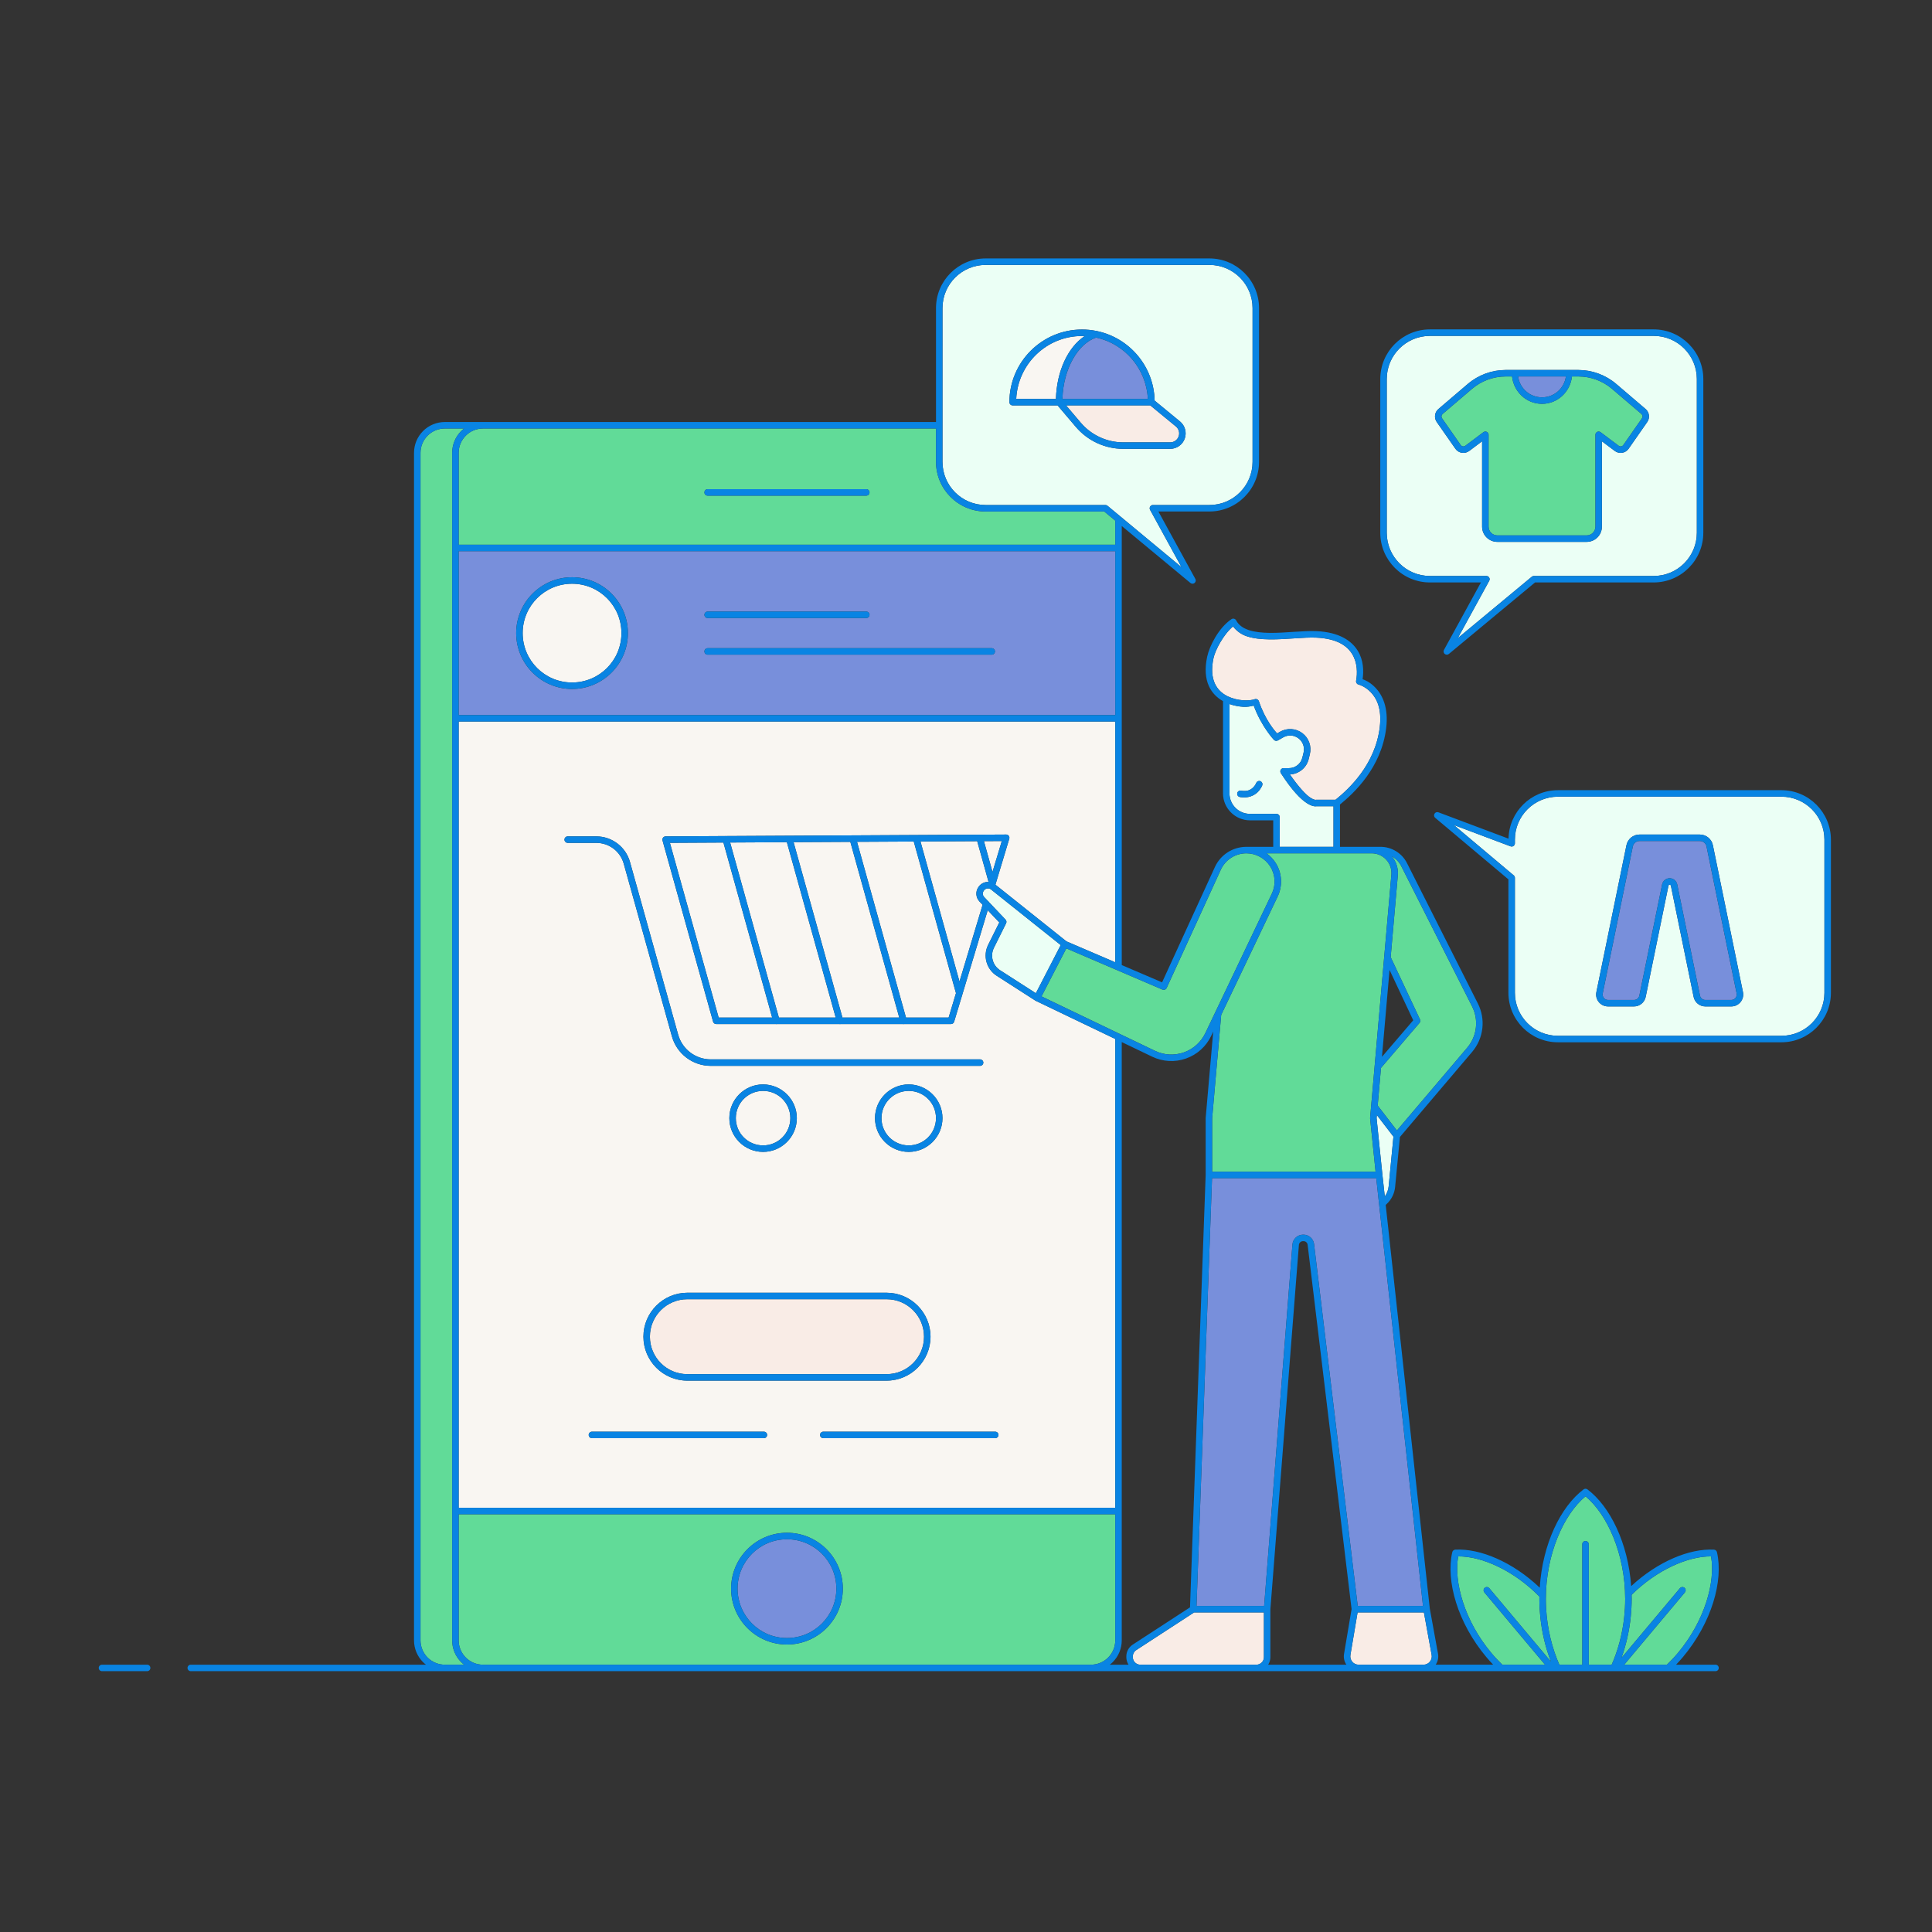 <?xml version="1.0" standalone="no"?>
<svg version="1.1" id="Layer_1_99_" xmlns="http://www.w3.org/2000/svg" xmlns:xlink="http://www.w3.org/1999/xlink" x="0px" y="0px" viewBox="0 0 595.276 595.276" enable-background="new 0 0 595.276 595.276" xml:space="preserve">
<rect x="0" y="0" width="595.276" height="595.276" fill="#333333" stroke="none"/>
<path id="color_x5F_6" fill-rule="evenodd" clip-rule="evenodd" fill="#ebfff5" d="M424.229,343.57l5.109,6.644
	c-0.049,0.505-0.994,10.328-1.473,15.317c-0.109,1.134-0.526,2.208-1.196,3.111l-0.733-6.707c-0.001-0.006-0.002-0.013-0.002-0.019
	l-1.788-17.405c0.001-0.002,0.081-0.924,0.082-0.942H424.229L424.229,343.57z M548.883,319.145h-68.871
	c-7.323,0-13.25-5.927-13.25-13.25v-35.412c0.001-0.295-0.129-0.575-0.355-0.765l-18.451-15.51l17.456,6.556
	c0.112,0.043,0.231,0.064,0.351,0.064c0.548,0,0.999-0.45,0.999-0.999v-0.001v-1.114c0-7.291,5.875-13.197,13.25-13.25h68.871
	c7.323,0,13.25,5.926,13.25,13.25v47.181C562.133,313.218,556.207,319.144,548.883,319.145z M505.152,257.132
	c-1.943,0-3.629,1.378-4.018,3.281c-1.723,8.416-7.347,35.875-9.275,45.287c0,0-0.001,0.001-0.002,0.002
	c-0.219,1.075,0.056,2.195,0.751,3.046c0.695,0.853,1.74,1.348,2.839,1.348h8.025c1.734,0,3.24-1.229,3.588-2.928
	c1.432-6.99,5.958-29.086,7.02-34.274c0.038-0.182,0.181-0.301,0.368-0.301c0.186,0,0.332,0.119,0.369,0.301
	c1.063,5.189,5.587,27.284,7.018,34.274c0.348,1.699,1.856,2.928,3.59,2.928h8.025c1.1,0,2.141-0.495,2.837-1.348
	c0.695-0.851,0.972-1.972,0.751-3.048c-1.928-9.412-7.55-36.87-9.274-45.287v-0.002c-0.391-1.903-2.079-3.279-4.021-3.279H505.152z
	 M304.498,273.731c0.309,0.018,0.607,0.131,0.854,0.328c5.723,4.566,20.576,16.422,21.468,17.133l-7.659,14.832
	c-0.947-0.608-6.435-4.133-10.999-7.063c-2.321-1.491-3.143-4.471-1.915-6.941c1.748-3.514,3.748-7.538,3.748-7.538
	c0.187-0.375,0.119-0.828-0.169-1.132c0,0-2.855-3.013-5.073-5.355c-0.08-0.144-0.196-0.266-0.336-0.355
	c-0.504-0.532-0.772-0.816-1.184-1.25c-0.494-0.522-0.555-1.301-0.15-1.894l0.002-0.002v-0.002c0.03-0.044,0.052-0.075,0.064-0.092
	c0.003-0.005,0.007-0.011,0.01-0.016c0.239-0.348,0.607-0.577,1.024-0.639C304.29,273.729,304.395,273.725,304.498,273.731
	L304.498,273.731L304.498,273.731z M410.868,260.919h-16.574v-9.155c0-0.548-0.451-0.999-0.999-0.999h-8.148
	c-3.508-0.001-6.328-2.824-6.328-6.33v-27.508c1.415,0.499,2.853,0.756,4.153,0.841c1.381,0.089,2.366-0.131,3.318-0.364
	c2.36,6.477,6.23,10.56,6.23,10.56c0.317,0.326,0.817,0.397,1.212,0.171c0,0,0.654-0.375,1.662-0.95
	c1.484-0.846,3.322-0.727,4.684,0.303c1.361,1.03,1.977,2.763,1.568,4.421c-0.131,0.529-0.258,1.042-0.377,1.525h0.002
	c-0.47,1.91-2.172,3.242-4.139,3.242h-1.649c-0.547,0-0.999,0.451-0.999,0.999c0,0.193,0.056,0.381,0.16,0.542
	c3.514,5.431,6.094,7.968,7.922,9.181c0.914,0.606,1.648,0.879,2.204,0.983c0.279,0.052,0.51,0.062,0.692,0.051
	c0.055-0.003,0.063-0.011,0.116-0.02h5.289L410.868,260.919L410.868,260.919z M388.017,240.626c-0.034-0.001-0.067,0-0.1,0.002
	c-0.4,0.026-0.747,0.29-0.88,0.667c0,0-0.264,0.717-0.977,1.387c-0.714,0.67-1.762,1.27-3.672,0.933
	c-0.066-0.014-0.133-0.021-0.2-0.021c-0.548,0-0.999,0.451-0.999,0.999c0,0.492,0.364,0.915,0.849,0.988
	c2.486,0.44,4.32-0.439,5.388-1.443s1.486-2.155,1.486-2.155c0.044-0.115,0.066-0.236,0.066-0.358
	C388.98,241.091,388.551,240.645,388.017,240.626L388.017,240.626z M472.609,177.465c-0.234,0-0.458,0.082-0.638,0.23
	l-22.792,18.909l9.675-17.661c0.081-0.147,0.123-0.312,0.123-0.479c0-0.547-0.45-0.999-0.998-0.999h-17.395
	c-7.355,0-13.307-5.951-13.307-13.306v-47.368c0-7.321,5.899-13.253,13.307-13.306h68.927c7.355,0,13.307,5.952,13.307,13.306
	v47.368c0,7.354-5.952,13.306-13.307,13.306L472.609,177.465L472.609,177.465z M355.23,155.605
	c-0.547,0.001-0.998,0.451-0.998,0.999c0,0.168,0.042,0.333,0.123,0.48l9.675,17.66l-18.668-15.486
	c-0.062-0.068-0.132-0.126-0.209-0.174l-3.915-3.248c-0.18-0.149-0.406-0.231-0.638-0.231h-36.902
	c-7.354,0-13.306-5.952-13.306-13.306V94.931c0-7.355,5.952-13.306,13.306-13.306h68.928c7.353,0,13.306,5.951,13.306,13.306v47.368
	c0,7.354-5.953,13.306-13.306,13.306H355.23L355.23,155.605z M458.031,165.583v0.002c0.88,0.88,2.072,1.373,3.315,1.373h27.533
	c1.243,0,2.437-0.494,3.316-1.374c0.88-0.88,1.373-2.073,1.373-3.317v-26.302c1.129,0.848,2.451,1.841,3.972,2.983
	c0.649,0.487,1.471,0.69,2.274,0.561c0.802-0.129,1.519-0.577,1.985-1.244c1.558-2.233,4.27-6.12,5.75-8.242
	c0.878-1.258,0.653-3-0.514-3.995c-2.025-1.729-5.903-5.041-9.036-7.716c-3.266-2.788-7.421-4.319-11.715-4.319h-19.606h-2.74
	c-4.294,0-8.446,1.531-11.712,4.319c-3.133,2.675-7.011,5.987-9.036,7.716c-1.169,0.995-1.391,2.737-0.513,3.995
	c1.48,2.122,4.191,6.009,5.749,8.242c0.465,0.667,1.182,1.116,1.984,1.244c0.804,0.129,1.625-0.074,2.275-0.561
	c1.521-1.144,2.844-2.137,3.971-2.985v26.304c0,1.242,0.494,2.437,1.373,3.316H458.031z M325.85,124.906l5.615,6.613
	c3.651,4.299,9.009,6.779,14.65,6.779h14.437c2.006,0,3.806-1.264,4.483-3.154c0.677-1.89,0.092-4.008-1.457-5.283
	c-3.906-3.214-7.494-6.164-7.822-6.435c-0.224-10.532-7.739-19.287-17.697-21.406c-0.101-0.039-0.208-0.06-0.316-0.065
	c-1.409-0.279-2.865-0.426-4.355-0.426l0,0c-12.347,0-22.379,10.031-22.379,22.379c0,0.547,0.45,0.999,0.999,0.999L325.85,124.906z"></path>
<path id="color_x5F_5" fill-rule="evenodd" clip-rule="evenodd" fill="#f9ece6" d="M438.592,512.914h-19.985
	c-0.753,0-1.466-0.332-1.953-0.907c-0.487-0.576-0.695-1.333-0.57-2.077l2.21-13.126h20.428c0.167,0.911,1.468,8.058,2.386,13.093
	c0.137,0.746-0.066,1.514-0.552,2.097C440.07,512.578,439.351,512.914,438.592,512.914z M387.115,512.914h-35.768
	c-0.612,0-1.2-0.243-1.633-0.676c-0.431-0.434-0.675-1.02-0.675-1.631v-0.258c0-0.782,0.395-1.508,1.05-1.935
	c4.525-2.944,17.488-11.378,17.845-11.611h21.492v13.803c0,0.612-0.244,1.198-0.677,1.631
	C388.315,512.672,387.727,512.914,387.115,512.914L387.115,512.914z M273.164,423.395h-61.378c-6.385,0-11.542-5.157-11.542-11.543
	v-0.004c0-6.386,5.157-11.541,11.542-11.541h61.378c6.386,0,11.543,5.155,11.543,11.541v0.004
	C284.707,418.238,279.55,423.395,273.164,423.395z M405.552,246.414c-0.071,0-0.143,0.008-0.213,0.024
	c-0.017,0.001-0.079,0.001-0.201-0.022c-0.247-0.046-0.731-0.195-1.467-0.683c-1.285-0.852-3.459-3.113-6.238-7.11
	c2.744-0.136,5.116-2.02,5.779-4.71c0-0.001,0-0.002,0-0.002c0.119-0.483,0.244-0.994,0.375-1.522c0-0.001,0-0.001,0-0.002
	c0.598-2.428-0.31-4.985-2.304-6.492c-1.996-1.507-4.704-1.682-6.877-0.442c-0.557,0.318-0.63,0.359-0.921,0.524
	c-0.681-0.745-3.668-4.121-5.606-9.921c-0.136-0.407-0.518-0.682-0.947-0.682c-0.133,0-0.264,0.026-0.386,0.077
	c-0.469,0.197-1.862,0.428-3.445,0.326c-1.516-0.098-3.248-0.474-4.797-1.229c-0.055-0.031-0.112-0.056-0.172-0.076
	c-0.012-0.006-0.025-0.009-0.037-0.016c-1.599-0.824-2.969-2.051-3.8-3.892c-0.83-1.841-1.135-4.348-0.396-7.799
	c0.532-2.484,3.099-7.334,6.014-9.744l0,0c1.087,1.384,2.495,2.432,4.204,3.008c2.114,0.713,4.543,0.943,7.068,0.972
	c5.048,0.056,10.534-0.707,14.324-0.54c6.411,0.281,9.555,2.493,11.148,5.122c1.594,2.63,1.616,5.869,1.181,8.178
	c-0.097,0.518,0.233,1.03,0.745,1.155c0,0,1.911,0.464,3.726,2.321c1.815,1.858,3.525,5.053,2.807,10.884
	c-1.419,11.535-9.547,19.01-13.625,22.295L405.552,246.414L405.552,246.414z M360.552,136.3h-14.437
	c-5.057,0-9.855-2.219-13.127-6.073c-2.228-2.625-3.568-4.203-4.518-5.322l0,0h25.938c0.262,0.215,3.955,3.251,7.898,6.496
	c0.904,0.743,1.242,1.966,0.847,3.066c0,0.001,0,0.001,0,0.002C362.76,135.571,361.722,136.3,360.552,136.3L360.552,136.3z"></path>
<path id="color_x5F_4" fill-rule="evenodd" clip-rule="evenodd" fill="#61db98" d="M513.606,512.915h-13.162l18.69-22.274
	c0.156-0.182,0.242-0.412,0.242-0.652c0-0.547-0.45-0.999-0.999-0.999c-0.006,0-0.012,0-0.017,0
	c-0.295,0.005-0.571,0.14-0.757,0.368l-18.023,21.478c1.405-3.861,2.413-8.131,2.872-12.659c0.02-0.198,0.03-0.401,0.049-0.599
	c0.062-0.693,0.125-1.386,0.162-2.089c0.05-0.939,0.078-1.886,0.078-2.842c0-0.424-0.012-0.845-0.022-1.264
	c7.867-7.769,17.44-11.898,24.474-11.84l0,0c1.414,7.867-1.94,19.902-10.228,29.779
	C515.894,510.598,514.763,511.787,513.606,512.915z M336.134,512.915H148.815c-1.988,0-3.891-0.789-5.298-2.195
	c-1.406-1.405-2.196-3.312-2.196-5.3v-38.846h202.308v38.846c0,1.988-0.788,3.894-2.194,5.3
	C340.029,512.126,338.123,512.914,336.134,512.915z M487.521,512.915h-7.062c-2.218-5.028-3.736-11.019-4.085-17.454
	c-0.049-0.93-0.076-1.869-0.076-2.815c0-13.887,5.582-26.14,12.222-31.605l0,0c6.639,5.465,12.223,17.717,12.223,31.605
	c0,0.946-0.027,1.885-0.076,2.815c-0.05,0.912-0.122,1.816-0.217,2.708c-0.001,0.006-0.001,0.013-0.002,0.019
	c-0.577,5.399-1.966,10.417-3.868,14.727h-7.061v-37.088c0-0.005,0-0.009,0-0.014c0-0.548-0.451-0.999-0.999-0.999
	c-0.005,0-0.01,0-0.014,0c-0.548,0.008-0.993,0.464-0.985,1.013V512.915z M476.044,512.914h-13.161
	c-1.157-1.128-2.288-2.314-3.36-3.591v-0.002c-8.285-9.876-11.64-21.909-10.228-29.777l0,0c7.196-0.059,17.049,4.265,25.013,12.376
	c-0.003,0.242-0.008,0.483-0.008,0.726c0,0.957,0.028,1.905,0.078,2.844c0.031,0.584,0.085,1.16,0.133,1.737
	c0.028,0.329,0.048,0.662,0.082,0.989c0.505,4.965,1.659,9.634,3.287,13.776l-18.994-22.635c-0.193-0.235-0.482-0.371-0.786-0.367
	c-0.543,0.008-0.986,0.456-0.986,0.999c0,0.24,0.086,0.47,0.242,0.652L476.044,512.914z M143.006,512.914h-5.948
	c-1.988,0-3.894-0.788-5.301-2.194c-1.405-1.406-2.194-3.312-2.194-5.3V139.521c0-1.988,0.789-3.892,2.194-5.299
	c1.406-1.406,3.313-2.196,5.301-2.196l0,0h5.95c-0.314,0.244-0.619,0.5-0.903,0.784c-1.781,1.78-2.782,4.194-2.782,6.711v29.142
	c-0.018,0.108-0.018,0.219,0,0.327v52.157c-0.018,0.108-0.018,0.217,0,0.325v243.937c-0.018,0.108-0.018,0.218,0,0.326v39.687
	c0,2.516,1.001,4.932,2.782,6.712C142.388,512.416,142.692,512.671,143.006,512.914L143.006,512.914z M242.475,472.269
	c-9.495,0-17.215,7.72-17.215,17.216c0,9.495,7.72,17.213,17.215,17.213c9.495,0,17.215-7.718,17.215-17.213
	C259.69,479.988,251.971,472.269,242.475,472.269z M423.833,361.02h-50.351v-16.461c0.004-0.041,1.297-14.841,2.786-31.852
	c5.486-11.505,12.278-25.747,17.405-36.499c1.578-3.31,1.348-7.202-0.609-10.303c-0.75-1.189-1.718-2.195-2.829-2.988l0,0h32.413
	c1.705,0,3.33,0.714,4.483,1.972c1.152,1.257,1.721,2.939,1.572,4.637c-0.606,6.933-1.23,14.057-2.216,25.326
	c0,0.001,0,0.002,0,0.002c-0.017,0.083-0.025,0.167-0.021,0.25c-1.772,20.251-3.693,42.221-3.978,45.477
	c-0.049,0.149-0.063,0.307-0.041,0.462c-0.018,0.214-0.296,3.388-0.296,3.388c-0.006,0.063-0.006,0.127,0,0.19L423.833,361.02
	L423.833,361.02z M428.865,263.86c1.214,0.687,2.23,1.712,2.883,3.006c4.787,9.482,15.957,31.611,21.826,43.24
	c2.097,4.156,1.503,9.156-1.509,12.706c-7.811,9.202-20.698,24.386-21.658,25.517l-5.923-7.7c0.075-0.852,0.761-8.682,1.015-11.583
	l11.873-13.876c0.255-0.298,0.312-0.72,0.144-1.075l-9.03-19.196c0.98-11.195,1.601-18.301,2.204-25.199
	C430.875,267.614,430.23,265.549,428.865,263.86L428.865,263.86z M384.094,262.916c2.957,0.024,5.699,1.548,7.28,4.053
	c1.592,2.524,1.78,5.687,0.495,8.381c-5.132,10.762-11.934,25.022-17.422,36.532c-0.043,0.068-0.077,0.14-0.102,0.215
	c-0.929,1.949-2.144,4.498-2.959,6.205c-1.327,2.786-3.708,4.928-6.619,5.956c-2.911,1.028-6.111,0.855-8.893-0.48
	c-4.164-1.997-6.015-2.885-10.678-5.123c-0.089-0.061-0.186-0.108-0.289-0.138c-10.466-5.021-23.259-11.158-24.003-11.515
	l7.64-14.795l15.547,6.664c0.092,0.058,0.193,0.101,0.299,0.127l13.772,5.903c0.494,0.212,1.077-0.012,1.301-0.501
	c0,0,11.429-24.96,16.681-36.427c1.412-3.082,4.486-5.056,7.877-5.056L384.094,262.916L384.094,262.916z M343.629,167.832H141.321
	v-28.311c0-1.988,0.79-3.892,2.196-5.299c1.386-1.386,3.257-2.174,5.298-2.196h139.579v10.273c0,8.435,6.868,15.303,15.303,15.303
	h36.542l3.39,2.814V167.832L343.629,167.832z M465.881,115.991c0.523,4.706,4.389,8.433,9.231,8.433
	c4.841,0,8.706-3.726,9.231-8.433h1.941c3.819,0,7.513,1.361,10.417,3.841c3.133,2.675,7.011,5.987,9.036,7.715
	c0.001,0,0.001,0,0.002,0c0.398,0.34,0.471,0.903,0.172,1.332c-1.48,2.122-4.193,6.009-5.751,8.242c0,0.001,0,0.002,0,0.002
	c-0.154,0.222-0.395,0.371-0.663,0.413c-0.268,0.043-0.539-0.024-0.757-0.187c-2.133-1.602-5.571-4.185-5.571-4.185
	c-0.173-0.129-0.383-0.199-0.599-0.199c-0.547,0-0.999,0.45-0.999,0.999v28.302c0,0.716-0.282,1.399-0.788,1.904
	c0,0.001-0.001,0.002-0.002,0.002c-0.504,0.506-1.188,0.788-1.902,0.789h-27.533c-0.715,0-1.397-0.283-1.903-0.789
	c0,0-0.001-0.001-0.002-0.002c-0.505-0.504-0.788-1.188-0.788-1.904v-28.302v-0.001c0-0.548-0.45-1-0.999-1
	c-0.217,0-0.427,0.071-0.6,0.201c0,0-3.437,2.583-5.569,4.185c-0.218,0.163-0.491,0.23-0.759,0.187
	c-0.269-0.043-0.507-0.192-0.661-0.413c0,0,0-0.001,0-0.002c-1.558-2.232-4.269-6.12-5.749-8.242
	c-0.301-0.429-0.229-0.993,0.17-1.332c2.024-1.728,5.904-5.04,9.038-7.715c2.904-2.48,6.596-3.841,10.414-3.841L465.881,115.991
	L465.881,115.991z M266.896,150.721h-48.843c-0.005,0-0.01,0-0.014,0c-0.548,0-0.999,0.45-0.999,0.999
	c0,0.547,0.45,0.999,0.999,0.999c0.004,0,0.009,0,0.014,0h48.843c0.005,0,0.01,0,0.014,0c0.548,0,0.999-0.451,0.999-0.999
	c0-0.548-0.45-0.999-0.999-0.999H266.896z"></path>
<path id="color_x5F_3" fill-rule="evenodd" clip-rule="evenodd" fill="#788fdb" d="M242.475,474.266
	c8.416,0,15.217,6.802,15.217,15.218c0,8.416-6.802,15.216-15.217,15.216c-8.417,0-15.217-6.8-15.217-15.216
	C227.258,481.068,234.058,474.266,242.475,474.266L242.475,474.266z M438.442,494.806h-20.105
	c-0.181-1.498-11.629-96.38-13.455-111.505c-0.197-1.636-1.601-2.882-3.25-2.882h-0.148c-1.7,0-3.132,1.324-3.265,3.018
	c-1.208,15.419-8.598,109.801-8.72,111.369h-20.83l4.775-131.79h50.598L438.442,494.806L438.442,494.806z M505.152,259.13h18.59
	c1.006,0,1.861,0.698,2.062,1.683c1.724,8.416,7.348,35.877,9.276,45.289c0.101,0.49-0.025,0.998-0.342,1.385
	c-0.001,0-0.001,0.001-0.002,0.002c-0.316,0.388-0.787,0.61-1.287,0.61h-8.025c-0.797,0-1.473-0.55-1.633-1.33
	c-1.431-6.99-5.956-29.086-7.018-34.274c-0.225-1.099-1.206-1.899-2.325-1.899c-1.121,0-2.101,0.8-2.326,1.899h0.002
	c-1.063,5.189-5.588,27.284-7.02,34.274c-0.16,0.78-0.833,1.33-1.631,1.33h-8.025c-0.5,0-0.974-0.223-1.289-0.61
	c0-0.001,0-0.002,0-0.002c-0.316-0.387-0.44-0.894-0.342-1.385V306.1c1.929-9.413,7.552-36.871,9.275-45.287
	C503.292,259.827,504.146,259.13,505.152,259.13L505.152,259.13L505.152,259.13z M343.629,220.313H141.321v-50.484h202.308V220.313z
	 M176.257,177.856c-9.495,0-17.215,7.72-17.215,17.215c0,9.495,7.72,17.215,17.215,17.215c9.495,0,17.213-7.72,17.213-17.215
	C193.47,185.575,185.752,177.856,176.257,177.856L176.257,177.856z M305.554,199.717h-87.501c-0.005,0-0.01,0-0.014,0
	c-0.548,0-0.999,0.451-0.999,0.999c0,0.548,0.45,0.999,0.999,0.999c0.004,0,0.009,0,0.014,0h87.501c0.005,0,0.01,0,0.014,0
	c0.548,0,0.999-0.45,0.999-0.999c0-0.547-0.45-0.999-0.999-0.999H305.554z M266.896,188.429h-48.843
	c-0.005-0.001-0.01-0.001-0.014-0.001c-0.548,0-0.999,0.451-0.999,1c0,0.547,0.45,0.999,0.999,0.999c0.004,0,0.009,0,0.014,0h48.843
	c0.005,0,0.01,0,0.014,0c0.548,0,0.999-0.451,0.999-0.999c0-0.548-0.45-1-0.999-1L266.896,188.429z M353.668,122.909h-26.327
	c0.304-9.425,4.85-17.027,10.393-18.903C346.569,105.931,353.209,113.592,353.668,122.909z M467.75,115.991h14.724
	c-0.487,3.639-3.589,6.435-7.362,6.435C471.337,122.426,468.238,119.63,467.75,115.991z"></path>
<path id="color_x5F_2" fill-rule="evenodd" clip-rule="evenodd" fill="#f9f6f2" d="M343.629,464.577H141.321V222.311h202.308
	v74.188l-15.025-6.44c-0.149-0.119-15.943-12.722-21.887-17.465c0.024-0.068,0.04-0.139,0.049-0.211l4.206-13.963
	c0.028-0.094,0.043-0.191,0.043-0.289c0-0.548-0.451-0.999-0.999-0.999c-0.002,0-0.004,0-0.006,0l-86.213,0.465
	c-0.045-0.006-0.09-0.01-0.135-0.011c-0.057-0.001-0.114,0.004-0.17,0.013l-18.404,0.1c-0.545,0.003-0.993,0.453-0.993,0.999
	c0,0.091,0.013,0.182,0.037,0.27l15.575,55.822c0.12,0.43,0.515,0.73,0.962,0.73h18.324c0.157,0.039,0.322,0.039,0.479,0h19.1
	c0.158,0.039,0.323,0.039,0.48,0h19.098c0.157,0.039,0.322,0.039,0.479,0h14.396c0.439,0,0.829-0.29,0.956-0.71l2.571-8.533
	c0-0.002,0-0.003,0-0.004l7.78-25.821c1.452,1.533,3.244,3.425,3.565,3.763c-0.29,0.582-1.836,3.692-3.44,6.914
	c-1.674,3.368-0.541,7.477,2.624,9.509c4.947,3.177,11.923,7.659,11.923,7.659c0.004,0.003,0.008,0.005,0.012,0.008
	c0.018,0.011,0.037,0.022,0.056,0.031l0.018,0.01h0.002l0.019,0.012c0,0,13.581,6.515,24.517,11.761L343.629,464.577
	L343.629,464.577z M306.631,441.121H253.68c-0.005,0-0.01,0-0.014,0c-0.548,0-1,0.45-1,0.999c0,0.547,0.451,0.999,1,0.999
	c0.004,0,0.009,0,0.014,0h52.951c0.005,0,0.01,0,0.014,0c0.548,0,1-0.451,1-0.999c0-0.548-0.451-0.999-1-0.999H306.631z
	 M235.351,441.121h-52.952c-0.004,0-0.009,0-0.014,0c-0.547,0-0.999,0.45-0.999,0.999c0,0.547,0.451,0.999,0.999,0.999
	c0.005,0,0.01,0,0.014,0h52.952c0.005,0,0.01,0,0.014,0c0.548,0,0.999-0.451,0.999-0.999c0-0.548-0.45-0.999-0.999-0.999H235.351z
	 M273.164,398.31h-61.378c-7.465,0.001-13.54,6.073-13.54,13.539v0.004c0,7.466,6.075,13.541,13.54,13.541h61.378
	c7.466,0,13.541-6.075,13.541-13.541v-0.004C286.704,404.382,280.63,398.311,273.164,398.31z M279.993,334.119
	c-5.73,0-10.395,4.667-10.395,10.397c0,5.731,4.665,10.397,10.395,10.397c5.731,0,10.398-4.666,10.398-10.397
	C290.392,338.811,285.765,334.161,279.993,334.119z M235.117,334.119c-5.731,0-10.397,4.667-10.397,10.397
	c0,5.731,4.666,10.397,10.397,10.397c5.73,0,10.397-4.666,10.397-10.397C245.514,338.811,240.889,334.161,235.117,334.119z
	 M279.993,336.116c4.651,0,8.401,3.749,8.401,8.4c0,4.651-3.749,8.4-8.401,8.4c-4.65,0-8.398-3.748-8.398-8.4
	C271.596,339.866,275.343,336.116,279.993,336.116z M235.117,336.116c4.65,0,8.4,3.749,8.4,8.4c0,4.651-3.749,8.4-8.4,8.4
	c-4.651,0-8.4-3.748-8.4-8.4C226.717,339.866,230.466,336.116,235.117,336.116z M301.965,326.407h-82.969
	c-4.686,0-8.789-3.114-10.048-7.628c-3.801-13.626-11.268-40.391-14.84-53.194c-1.298-4.656-5.55-7.885-10.383-7.885h-8.79
	c-0.005,0-0.01,0-0.014,0c-0.548,0-0.999,0.45-0.999,0.999s0.45,0.999,0.999,0.999c0.004,0,0.009,0,0.014,0h8.79
	c3.946,0,7.4,2.622,8.46,6.424c3.572,12.803,11.039,39.568,14.84,53.194c1.497,5.368,6.397,9.089,11.971,9.089h82.969h0.015
	c0.547,0,0.999-0.45,0.999-0.999s-0.451-0.999-0.999-0.999L301.965,326.407L301.965,326.407z M292.286,313.523h-13.144
	l-15.08-54.145l17.481-0.094l13.008,46.719L292.286,313.523z M237.911,313.523h-16.484l-15.019-53.833l16.487-0.089L237.911,313.523
	L237.911,313.523z M257.49,313.523h-17.506l-15.019-53.932l17.481-0.096L257.49,313.523L257.49,313.523z M277.068,313.523h-17.505
	l-15.05-54.038l17.481-0.095L277.068,313.523L277.068,313.523z M301.091,259.179l3.498,12.561c-0.232-0.012-0.464-0.005-0.698,0.029
	c-0.964,0.144-1.824,0.682-2.376,1.484c-0.031,0.044-0.056,0.081-0.072,0.104c-0.001,0.001-0.001,0.003-0.002,0.004
	c-0.935,1.36-0.789,3.204,0.346,4.403c0.336,0.355,0.58,0.614,0.965,1.021l-7.121,23.641l-12.019-43.154L301.091,259.179
	L301.091,259.179z M308.67,259.138l-2.868,9.517l-2.641-9.488L308.67,259.138z M176.257,179.853c8.417,0,15.215,6.801,15.215,15.217
	c0,8.416-6.799,15.217-15.215,15.217c-8.416,0-15.217-6.802-15.217-15.217C161.039,186.654,167.841,179.853,176.257,179.853
	L176.257,179.853z M325.343,122.909h-12.235c0.53-10.794,9.355-19.382,20.279-19.382l0,0c0.274,0,0.545,0.009,0.816,0.019
	C329.035,106.968,325.594,114.355,325.343,122.909z"></path>
<path id="color_x5F_1" fill="#0984E3" d="M303.698,79.627c-8.435,0-15.303,6.868-15.303,15.303v35.098H137.058
	c-2.517,0-4.932,1.002-6.713,2.782c-1.78,1.78-2.78,4.194-2.78,6.711V505.42c0,2.516,1,4.932,2.78,6.712
	c0.284,0.284,0.588,0.539,0.902,0.782H58.792c-0.005,0-0.01,0-0.014,0c-0.548,0-1,0.451-1,0.999c0,0.548,0.451,1,1,1
	c0.004,0,0.009-0.001,0.014-0.001h429.562c0.107,0.018,0.217,0.018,0.324,0h39.883c0.004,0,0.009,0.001,0.014,0.001
	c0.547,0,0.999-0.451,0.999-1c0-0.547-0.451-0.999-0.999-0.999c-0.005,0-0.01,0-0.014,0h-12.136c0.705-0.743,1.398-1.508,2.07-2.307
	c8.926-10.638,12.559-23.582,10.524-32.367c-0.099-0.432-0.475-0.749-0.918-0.773c-7.556-0.402-17.294,3.65-25.516,11.238
	c-0.938-13.195-6.466-24.535-13.465-29.802c-0.188-0.142-0.419-0.213-0.655-0.201c-0.198,0.011-0.389,0.081-0.546,0.201
	c-7.084,5.331-12.665,16.881-13.5,30.282c-8.326-7.9-18.316-12.128-26.03-11.719c-0.443,0.024-0.821,0.34-0.921,0.773
	c-2.035,8.784,1.599,21.729,10.524,32.367c0.001,0,0.002,0,0.002,0c0.671,0.799,1.363,1.564,2.068,2.307h-17.705
	c0.669-0.983,0.934-2.195,0.718-3.376c-0.973-5.339-2.524-13.846-2.53-13.882l-13.591-124.402c0.003-0.003,0.007-0.006,0.01-0.01
	c0,0,0.138-0.129,0.344-0.324c1.45-1.366,2.356-3.214,2.548-5.199c0.481-5.016,1.441-14.996,1.48-15.399
	c0.257-0.303,14.23-16.764,22.254-26.218c3.53-4.157,4.227-10.031,1.77-14.898c-5.87-11.63-17.04-33.76-21.827-43.242
	c-1.561-3.093-4.735-5.047-8.199-5.047h-2.686h-9.781v-13.036c4.266-3.456,12.729-11.294,14.233-23.518
	c0.777-6.315-1.158-10.271-3.359-12.524c-1.635-1.673-3.087-2.276-3.9-2.562c0.36-2.565,0.302-5.804-1.472-8.731
	c-1.957-3.228-5.915-5.782-12.771-6.083c-4.127-0.181-9.562,0.592-14.388,0.538c-2.412-0.027-4.66-0.263-6.453-0.868
	c-1.792-0.604-3.101-1.529-3.893-3.002c-0.178-0.33-0.528-0.533-0.903-0.524c-0.192,0.005-0.379,0.064-0.537,0.172
	c-3.937,2.673-6.758,8.207-7.477,11.566c-0.805,3.757-0.507,6.742,0.528,9.04c0.971,2.151,2.578,3.653,4.349,4.644v28.405
	c0,4.586,3.739,8.326,8.326,8.327h7.149v8.156h-8.343c-0.04,0-0.08,0.002-0.12,0.006c-4.093,0.073-7.797,2.486-9.505,6.217
	c-5.124,11.187-15.742,34.375-16.275,35.539l-12.426-5.326v-75.877c0.017-0.107,0.017-0.217,0-0.324v-52.156
	c0.017-0.108,0.017-0.218,0-0.326v-6.601l21.157,17.551c0.179,0.149,0.405,0.23,0.637,0.23c0.548,0,0.999-0.45,0.999-0.999
	c0-0.168-0.042-0.333-0.122-0.479l-11.383-20.772h15.71c8.435,0,15.303-6.869,15.303-15.303V94.931
	c0-8.436-6.869-15.303-15.303-15.303L303.698,79.627L303.698,79.627z M303.698,81.625h68.928c7.353,0,13.306,5.951,13.306,13.306
	v47.368c0,7.354-5.953,13.306-13.306,13.306H355.23c-0.547,0-0.998,0.451-0.998,0.999c0,0.168,0.042,0.333,0.123,0.48l9.675,17.66
	l-18.668-15.486c-0.062-0.068-0.132-0.126-0.209-0.174l-3.915-3.248c-0.18-0.149-0.406-0.231-0.638-0.231h-36.902
	c-7.354,0-13.306-5.952-13.306-13.306V94.931C290.392,87.575,296.344,81.625,303.698,81.625L303.698,81.625z M440.584,101.488
	c-8.437,0-15.304,6.869-15.304,15.303v47.368c0,8.436,6.868,15.303,15.304,15.303h15.709l-11.382,20.774
	c-0.081,0.147-0.123,0.312-0.123,0.479c0,0.548,0.45,0.999,0.999,0.999c0.233,0,0.458-0.081,0.637-0.23l26.546-22.022h36.542
	c8.436,0,15.304-6.868,15.304-15.303v-47.368c0-8.435-6.868-15.303-15.304-15.303H440.584L440.584,101.488z M333.388,101.529
	c-12.347,0-22.379,10.031-22.379,22.379c0,0.547,0.451,0.999,0.999,0.999h13.842c0.28,0.33,2.846,3.351,5.615,6.613
	c3.651,4.299,9.009,6.779,14.65,6.779h14.437c2.006,0,3.806-1.264,4.483-3.154c0.677-1.89,0.092-4.008-1.457-5.283
	c-3.906-3.214-7.494-6.164-7.822-6.435c-0.224-10.532-7.739-19.287-17.697-21.406c-0.101-0.039-0.208-0.06-0.316-0.065
	C336.333,101.676,334.878,101.529,333.388,101.529L333.388,101.529z M440.584,103.485h68.927c7.355,0,13.307,5.952,13.307,13.306
	v47.368c0,7.355-5.952,13.306-13.307,13.306h-36.902c-0.233,0-0.458,0.082-0.638,0.23l-22.792,18.909l9.675-17.661
	c0.081-0.147,0.123-0.312,0.123-0.479c0-0.547-0.45-0.999-0.998-0.999h-17.395c-7.355,0-13.307-5.951-13.307-13.306v-47.368
	C427.277,109.437,433.229,103.485,440.584,103.485L440.584,103.485z M333.388,103.526c0.274,0,0.545,0.009,0.816,0.019
	c-5.169,3.423-8.61,10.81-8.86,19.363h-12.235C313.639,112.115,322.463,103.526,333.388,103.526L333.388,103.526L333.388,103.526z
	 M337.734,104.006c8.834,1.926,15.475,9.586,15.934,18.903h-26.327C327.644,113.484,332.191,105.881,337.734,104.006z
	 M463.938,113.993c-4.294,0-8.446,1.531-11.712,4.319c-3.133,2.675-7.011,5.987-9.036,7.716c-1.169,0.995-1.391,2.737-0.513,3.995
	c1.48,2.122,4.191,6.009,5.749,8.242c0.465,0.667,1.182,1.116,1.984,1.244c0.804,0.129,1.625-0.074,2.275-0.561
	c1.521-1.144,2.844-2.137,3.971-2.985v26.304c0,1.243,0.494,2.437,1.373,3.316h0.002v0.002c0.88,0.88,2.072,1.373,3.315,1.373
	h27.533c1.243,0,2.437-0.494,3.316-1.374c0.88-0.88,1.373-2.073,1.373-3.317v-26.302c1.129,0.848,2.451,1.841,3.972,2.983
	c0.649,0.487,1.471,0.69,2.274,0.561c0.802-0.129,1.519-0.577,1.985-1.244c1.558-2.233,4.27-6.12,5.75-8.242
	c0.878-1.258,0.653-3-0.514-3.995c-2.025-1.729-5.903-5.041-9.036-7.716c-3.266-2.788-7.421-4.319-11.715-4.319h-2.598h-17.008
	H463.938z M463.938,115.991h1.944c0.523,4.706,4.389,8.433,9.231,8.433c4.841,0,8.706-3.726,9.231-8.433h1.941
	c3.819,0,7.513,1.361,10.417,3.841c3.133,2.675,7.011,5.987,9.036,7.715c0.001,0,0.001,0,0.002,0
	c0.398,0.34,0.471,0.903,0.172,1.332c-1.48,2.122-4.193,6.009-5.751,8.242c0,0.001,0,0.002,0,0.002
	c-0.154,0.222-0.395,0.371-0.663,0.413c-0.268,0.043-0.539-0.024-0.757-0.187c-2.133-1.602-5.571-4.185-5.571-4.185
	c-0.173-0.129-0.383-0.199-0.599-0.199c-0.547,0-0.999,0.45-0.999,0.999v28.302c0,0.716-0.282,1.399-0.788,1.904
	c0,0.001-0.001,0.002-0.002,0.002c-0.504,0.506-1.188,0.789-1.902,0.789h-27.533c-0.715,0-1.397-0.283-1.903-0.789
	c0,0-0.001-0.001-0.002-0.002c-0.505-0.504-0.788-1.188-0.788-1.904v-28.302v-0.001c0-0.548-0.45-1-0.999-1
	c-0.217,0-0.427,0.071-0.6,0.201c0,0-3.437,2.583-5.569,4.185c-0.218,0.163-0.491,0.23-0.759,0.187
	c-0.269-0.043-0.507-0.192-0.661-0.413c0,0,0-0.001,0-0.002c-1.558-2.232-4.269-6.12-5.749-8.242
	c-0.301-0.429-0.229-0.993,0.17-1.332c2.024-1.728,5.904-5.04,9.038-7.715C456.428,117.352,460.119,115.991,463.938,115.991
	L463.938,115.991z M467.75,115.991h14.724c-0.487,3.639-3.589,6.435-7.362,6.435C471.337,122.426,468.237,119.63,467.75,115.991z
	 M328.47,124.906h25.938c0.262,0.215,3.955,3.251,7.898,6.496c0.904,0.743,1.242,1.966,0.847,3.066c0,0.001,0,0.001,0,0.002
	c-0.395,1.101-1.432,1.83-2.602,1.83h-14.437c-5.057,0-9.855-2.219-13.127-6.073C330.76,127.603,329.42,126.025,328.47,124.906
	L328.47,124.906L328.47,124.906z M137.058,132.026h5.95c-0.314,0.244-0.619,0.5-0.903,0.784c-1.781,1.78-2.782,4.194-2.782,6.711
	v29.142c-0.018,0.108-0.018,0.219,0,0.327v52.157c-0.018,0.108-0.018,0.217,0,0.325v243.937c-0.018,0.108-0.018,0.218,0,0.326
	v39.687c0,2.516,1.001,4.932,2.782,6.712c0.283,0.284,0.587,0.539,0.901,0.782h-5.948c-1.988,0-3.894-0.788-5.301-2.194
	c-1.405-1.406-2.194-3.312-2.194-5.3V139.521c0-1.988,0.789-3.892,2.194-5.299C133.164,132.816,135.071,132.026,137.058,132.026
	L137.058,132.026L137.058,132.026z M148.815,132.026h139.579v10.273c0,8.435,6.868,15.303,15.303,15.303h36.542l3.39,2.814v7.416
	H141.321v-28.311c0-1.988,0.79-3.892,2.196-5.299C144.924,132.816,146.827,132.026,148.815,132.026L148.815,132.026z
	 M218.054,150.721c-0.005,0-0.01,0-0.014,0c-0.548,0-0.999,0.45-0.999,0.999c0,0.547,0.45,0.999,0.999,0.999
	c0.004,0,0.009,0,0.014,0h48.843c0.005,0,0.01,0,0.014,0c0.548,0,0.999-0.451,0.999-0.999c0-0.548-0.45-0.999-0.999-0.999
	c-0.004,0-0.009,0-0.014,0H218.054L218.054,150.721z M141.321,169.829h202.308v50.484H141.321L141.321,169.829L141.321,169.829z
	 M176.257,177.856c-9.495,0-17.215,7.72-17.215,17.215c0,9.495,7.72,17.215,17.215,17.215c9.495,0,17.213-7.72,17.213-17.215
	C193.47,185.575,185.752,177.856,176.257,177.856L176.257,177.856z M176.257,179.853c8.417,0,15.215,6.801,15.215,15.217
	c0,8.416-6.799,15.217-15.215,15.217c-8.416,0-15.217-6.802-15.217-15.217C161.039,186.654,167.841,179.853,176.257,179.853
	L176.257,179.853z M218.054,188.429c-0.005-0.001-0.01-0.001-0.014-0.001c-0.548,0-0.999,0.451-0.999,1
	c0,0.547,0.45,0.999,0.999,0.999c0.004,0,0.009,0,0.014,0h48.843c0.005,0,0.01,0,0.014,0c0.548,0,0.999-0.451,0.999-0.999
	c0-0.548-0.45-1-0.999-1c-0.004,0-0.009,0-0.014,0.001H218.054z M379.913,193.02c1.087,1.384,2.495,2.432,4.204,3.008
	c2.114,0.713,4.543,0.943,7.068,0.972c5.048,0.056,10.534-0.707,14.324-0.54c6.411,0.281,9.555,2.493,11.148,5.122
	c1.594,2.63,1.616,5.869,1.181,8.178c-0.097,0.518,0.233,1.03,0.745,1.155c0,0,1.911,0.464,3.726,2.321
	c1.815,1.858,3.525,5.053,2.807,10.884c-1.419,11.535-9.547,19.01-13.625,22.295h-5.939c-0.071,0-0.143,0.008-0.213,0.024
	c-0.017,0.001-0.079,0.001-0.201-0.022c-0.247-0.046-0.731-0.195-1.467-0.683c-1.285-0.852-3.459-3.113-6.238-7.11
	c2.744-0.136,5.116-2.02,5.779-4.71c0-0.001,0-0.002,0-0.002c0.119-0.483,0.244-0.994,0.375-1.522c0-0.001,0-0.001,0-0.002
	c0.598-2.428-0.31-4.985-2.304-6.492c-1.996-1.507-4.704-1.682-6.877-0.442c-0.557,0.318-0.63,0.359-0.921,0.524
	c-0.681-0.745-3.668-4.121-5.606-9.921c-0.136-0.407-0.518-0.682-0.947-0.682c-0.133,0-0.264,0.026-0.386,0.077
	c-0.469,0.197-1.862,0.428-3.445,0.326c-1.516-0.098-3.248-0.474-4.797-1.229c-0.055-0.031-0.112-0.056-0.172-0.076
	c-0.012-0.006-0.025-0.009-0.037-0.016c-1.599-0.824-2.969-2.051-3.8-3.892c-0.83-1.841-1.135-4.348-0.396-7.799
	C374.432,200.28,376.998,195.43,379.913,193.02L379.913,193.02L379.913,193.02z M218.054,199.717c-0.005,0-0.01,0-0.014,0
	c-0.548,0-0.999,0.451-0.999,0.999c0,0.548,0.45,0.999,0.999,0.999c0.004,0,0.009,0,0.014,0h87.501c0.005,0,0.01,0,0.014,0
	c0.548,0,0.999-0.45,0.999-0.999c0-0.547-0.45-0.999-0.999-0.999c-0.004,0-0.009,0-0.014,0H218.054z M378.819,216.927
	c1.415,0.499,2.853,0.756,4.153,0.841c1.381,0.089,2.366-0.131,3.318-0.364c2.36,6.477,6.23,10.56,6.23,10.56
	c0.317,0.326,0.817,0.397,1.212,0.171c0,0,0.654-0.375,1.662-0.95c1.484-0.846,3.322-0.727,4.684,0.303
	c1.361,1.03,1.977,2.763,1.568,4.421c-0.131,0.529-0.258,1.042-0.377,1.525h0.002c-0.47,1.91-2.172,3.242-4.139,3.242h-1.649
	c-0.547,0-0.999,0.451-0.999,0.999c0,0.193,0.056,0.381,0.16,0.542c3.514,5.431,6.094,7.968,7.922,9.181
	c0.914,0.606,1.648,0.879,2.204,0.983c0.279,0.052,0.51,0.062,0.692,0.051c0.055-0.003,0.063-0.011,0.116-0.02h5.289v12.507h-16.574
	v-9.155c0-0.548-0.451-0.999-0.999-0.999h-8.148c-3.508-0.001-6.328-2.824-6.328-6.33L378.819,216.927L378.819,216.927z
	 M141.321,222.311h202.308v74.188l-15.025-6.44c-0.149-0.119-15.943-12.722-21.887-17.465c0.024-0.068,0.04-0.139,0.049-0.211
	l4.206-13.963c0.028-0.094,0.043-0.191,0.043-0.289c0-0.548-0.451-0.999-0.999-0.999c-0.002,0-0.004,0-0.006,0l-86.213,0.465
	c-0.045-0.006-0.09-0.01-0.135-0.011c-0.057-0.001-0.114,0.004-0.17,0.013l-18.404,0.1c-0.545,0.003-0.993,0.453-0.993,0.999
	c0,0.091,0.013,0.182,0.037,0.27l15.575,55.822c0.12,0.43,0.515,0.73,0.962,0.73h18.324c0.157,0.039,0.322,0.039,0.479,0h19.1
	c0.158,0.039,0.323,0.039,0.48,0h19.098c0.157,0.039,0.322,0.039,0.479,0h14.396c0.439,0,0.829-0.29,0.956-0.71l2.571-8.533
	c0-0.002,0-0.003,0-0.004l7.78-25.821c1.452,1.533,3.244,3.425,3.565,3.763c-0.29,0.582-1.836,3.692-3.44,6.914
	c-1.674,3.368-0.541,7.477,2.624,9.509c4.947,3.177,11.923,7.659,11.923,7.659c0.004,0.003,0.008,0.005,0.012,0.008
	c0.018,0.011,0.037,0.022,0.056,0.031c0.006,0.004,0.012,0.007,0.018,0.01c0.001,0,0.001,0,0.002,0
	c0.006,0.004,0.013,0.008,0.019,0.012c0,0,13.581,6.515,24.517,11.761v144.457H141.321L141.321,222.311L141.321,222.311z
	 M388.017,240.626c-0.034-0.001-0.067,0-0.1,0.002c-0.4,0.026-0.747,0.29-0.88,0.667c0,0-0.264,0.717-0.977,1.387
	c-0.714,0.67-1.762,1.27-3.672,0.933c-0.066-0.014-0.133-0.021-0.2-0.021c-0.548,0-0.999,0.451-0.999,0.999
	c0,0.492,0.364,0.915,0.849,0.988c2.486,0.44,4.32-0.439,5.388-1.443s1.486-2.155,1.486-2.155c0.044-0.115,0.066-0.236,0.066-0.358
	C388.98,241.091,388.551,240.645,388.017,240.626L388.017,240.626z M480.012,243.467c-8.296,0-15.043,6.675-15.216,14.931
	l-21.59-8.109c-0.111-0.041-0.229-0.063-0.348-0.063c-0.548,0-0.999,0.451-0.999,1c0,0.294,0.13,0.572,0.354,0.762l22.551,18.96
	v34.947c0,8.404,6.844,15.247,15.247,15.247h68.871c8.404,0,15.247-6.844,15.247-15.247v-47.181c0-8.406-6.844-15.247-15.247-15.247
	L480.012,243.467L480.012,243.467z M480.012,245.464h68.871c7.323,0,13.25,5.926,13.25,13.25v47.181
	c0,7.323-5.927,13.25-13.25,13.25h-68.871c-7.323,0-13.25-5.927-13.25-13.25v-35.412c0.001-0.295-0.129-0.575-0.355-0.765
	l-18.451-15.51l17.456,6.556c0.112,0.043,0.231,0.064,0.351,0.064c0.548,0,0.999-0.45,0.999-0.999v-0.001v-1.114
	C466.762,251.39,472.689,245.464,480.012,245.464L480.012,245.464z M505.152,257.132c-1.943,0-3.629,1.378-4.018,3.281
	c-1.723,8.416-7.347,35.875-9.275,45.287c0,0-0.001,0.001-0.002,0.002c-0.219,1.075,0.056,2.195,0.751,3.046
	c0.695,0.853,1.74,1.348,2.839,1.348h8.025c1.734,0,3.24-1.229,3.588-2.928c1.432-6.99,5.958-29.086,7.02-34.274
	c0.038-0.182,0.181-0.301,0.368-0.301c0.186,0,0.332,0.119,0.369,0.301c1.063,5.189,5.587,27.284,7.018,34.274
	c0.348,1.699,1.856,2.928,3.59,2.928h8.025c1.1,0,2.141-0.495,2.837-1.348c0.695-0.851,0.972-1.972,0.751-3.048
	c-1.928-9.412-7.55-36.87-9.274-45.287v-0.002c-0.391-1.903-2.079-3.279-4.021-3.279H505.152z M174.934,257.7
	c-0.005,0-0.01,0-0.014,0c-0.548,0-0.999,0.45-0.999,0.999s0.45,0.999,0.999,0.999c0.004,0,0.009,0,0.014,0h8.79
	c3.946,0,7.4,2.622,8.46,6.424c3.572,12.803,11.039,39.568,14.84,53.194c1.497,5.368,6.398,9.089,11.971,9.089h82.969
	c0.005,0,0.01,0,0.015,0c0.547,0,0.999-0.45,0.999-0.999s-0.451-0.999-0.999-0.999c-0.005,0-0.01,0-0.015,0h-82.969
	c-4.686,0-8.789-3.114-10.048-7.628c-3.801-13.626-11.268-40.391-14.84-53.194c-1.298-4.656-5.55-7.885-10.383-7.885L174.934,257.7
	L174.934,257.7z M505.152,259.13h18.59c1.006,0,1.861,0.698,2.062,1.683c1.724,8.416,7.348,35.877,9.276,45.289
	c0.101,0.49-0.025,0.998-0.342,1.385c-0.001,0-0.001,0.001-0.002,0.002c-0.316,0.388-0.787,0.61-1.287,0.61h-8.025
	c-0.797,0-1.473-0.55-1.633-1.33c-1.431-6.99-5.956-29.086-7.018-34.274c-0.225-1.099-1.206-1.899-2.325-1.899
	c-1.121,0-2.101,0.8-2.326,1.899h0.002c-1.063,5.189-5.588,27.284-7.02,34.274c-0.16,0.78-0.833,1.33-1.631,1.33h-8.025
	c-0.5,0-0.974-0.223-1.289-0.61c0-0.001,0-0.002,0-0.002c-0.316-0.387-0.44-0.894-0.342-1.385V306.1
	c1.929-9.413,7.552-36.871,9.275-45.287C503.292,259.827,504.146,259.13,505.152,259.13L505.152,259.13L505.152,259.13z
	 M308.67,259.138l-2.868,9.517l-2.641-9.488L308.67,259.138z M301.091,259.179l3.498,12.561c-0.232-0.012-0.464-0.005-0.698,0.029
	c-0.964,0.144-1.824,0.682-2.376,1.484c-0.031,0.044-0.056,0.081-0.072,0.104c-0.001,0.001-0.001,0.003-0.002,0.004
	c-0.935,1.36-0.789,3.204,0.346,4.403c0.336,0.355,0.58,0.614,0.965,1.021l-7.121,23.641l-12.019-43.154L301.091,259.179
	L301.091,259.179z M281.543,259.284l13.008,46.719l-2.265,7.52h-13.144l-15.08-54.145L281.543,259.284z M261.994,259.389
	l15.074,54.133h-17.505l-15.05-54.038L261.994,259.389L261.994,259.389z M242.446,259.494l15.044,54.028h-17.506l-15.019-53.932
	L242.446,259.494L242.446,259.494z M222.895,259.6l15.016,53.922h-16.484l-15.019-53.833L222.895,259.6L222.895,259.6z
	 M384.022,262.916h0.002c2.984,0,5.756,1.528,7.35,4.053c1.592,2.524,1.78,5.687,0.495,8.381
	c-5.132,10.762-11.934,25.022-17.422,36.532c-0.043,0.068-0.077,0.14-0.102,0.215c-0.929,1.949-2.144,4.498-2.959,6.205
	c-1.327,2.786-3.708,4.928-6.619,5.956c-2.911,1.028-6.111,0.855-8.893-0.48c-4.164-1.997-6.015-2.885-10.678-5.123
	c-0.089-0.061-0.186-0.108-0.289-0.138c-10.466-5.021-23.259-11.158-24.003-11.515l7.64-14.795l15.547,6.664
	c0.092,0.058,0.193,0.101,0.299,0.127l13.772,5.903c0.494,0.212,1.077-0.012,1.301-0.501c0,0,11.429-24.96,16.681-36.427
	C377.557,264.89,380.63,262.916,384.022,262.916L384.022,262.916L384.022,262.916z M390.234,262.916h32.413
	c1.705,0,3.33,0.714,4.483,1.972c1.152,1.257,1.721,2.939,1.572,4.637c-0.606,6.933-1.23,14.057-2.216,25.326
	c0,0.001,0,0.002,0,0.002c-0.017,0.083-0.025,0.167-0.021,0.25c-1.772,20.251-3.693,42.221-3.978,45.477
	c-0.049,0.149-0.063,0.307-0.041,0.462c-0.018,0.214-0.296,3.388-0.296,3.388c-0.006,0.063-0.006,0.127,0,0.19l1.683,16.4h-50.351
	v-16.461c0.004-0.041,1.297-14.841,2.786-31.852c5.486-11.505,12.278-25.747,17.405-36.499c1.578-3.31,1.348-7.202-0.609-10.303
	C392.313,264.716,391.345,263.709,390.234,262.916L390.234,262.916L390.234,262.916z M428.865,263.86
	c1.214,0.687,2.23,1.712,2.883,3.006c4.787,9.482,15.957,31.611,21.826,43.24c2.097,4.156,1.503,9.156-1.509,12.706
	c-7.811,9.202-20.698,24.386-21.658,25.517l-5.923-7.7c0.075-0.852,0.761-8.682,1.015-11.583l11.873-13.876
	c0.255-0.298,0.312-0.72,0.144-1.075l-9.03-19.196c0.98-11.195,1.601-18.301,2.204-25.199
	C430.878,267.584,430.212,265.49,428.865,263.86L428.865,263.86z M304.498,273.731c0.309,0.018,0.607,0.131,0.854,0.328
	c5.723,4.566,20.576,16.422,21.468,17.133l-7.659,14.832c-0.947-0.608-6.435-4.133-10.999-7.063
	c-2.321-1.491-3.143-4.471-1.915-6.941c1.748-3.514,3.748-7.538,3.748-7.538c0.187-0.375,0.119-0.828-0.169-1.132
	c0,0-2.855-3.013-5.073-5.355c-0.08-0.144-0.196-0.266-0.336-0.355c-0.504-0.532-0.772-0.816-1.184-1.25
	c-0.494-0.522-0.555-1.301-0.15-1.894l0.002-0.002v-0.002c0.03-0.044,0.052-0.075,0.064-0.092c0.003-0.005,0.007-0.011,0.01-0.016
	c0.239-0.348,0.607-0.577,1.024-0.639C304.29,273.729,304.395,273.725,304.498,273.731L304.498,273.731L304.498,273.731z
	 M428.14,298.859l7.295,15.505l-9.636,11.261C426.482,317.812,427.094,310.819,428.14,298.859L428.14,298.859z M373.811,317.855
	c-1.161,13.269-2.323,26.575-2.323,26.575c-0.003,0.029-0.004,0.057-0.004,0.086v17.467l-4.828,133.268
	c-0.619,0.403-13.182,8.578-17.659,11.49c-1.22,0.794-1.957,2.153-1.957,3.609v0.258c0,0.825,0.245,1.622,0.681,2.308h-5.776
	c0.313-0.244,0.617-0.499,0.901-0.783c1.78-1.78,2.78-4.195,2.78-6.712v-39.677c0.018-0.108,0.018-0.218,0-0.326v-144.34
	c4.207,2.018,5.725,2.746,9.384,4.501c3.26,1.564,7.009,1.768,10.42,0.563c3.41-1.204,6.202-3.714,7.759-6.98
	C373.361,318.802,373.635,318.227,373.811,317.855L373.811,317.855L373.811,317.855z M235.117,334.119
	c-5.731,0-10.397,4.667-10.397,10.397c0,5.731,4.666,10.397,10.397,10.397c5.73,0,10.397-4.666,10.397-10.397
	C245.514,338.786,240.847,334.119,235.117,334.119z M279.993,334.119c-5.73,0-10.395,4.667-10.395,10.397
	c0,5.731,4.665,10.397,10.395,10.397c5.731,0,10.398-4.666,10.398-10.397C290.392,338.786,285.724,334.119,279.993,334.119z
	 M235.117,336.116c4.65,0,8.4,3.749,8.4,8.4c0,4.651-3.749,8.4-8.4,8.4c-4.651,0-8.4-3.748-8.4-8.4
	C226.717,339.866,230.466,336.116,235.117,336.116z M279.993,336.116c4.651,0,8.401,3.749,8.401,8.4c0,4.651-3.749,8.4-8.401,8.4
	c-4.65,0-8.398-3.748-8.398-8.4C271.596,339.866,275.343,336.116,279.993,336.116z M424.229,343.57l5.109,6.644
	c-0.049,0.505-0.994,10.328-1.473,15.317c-0.109,1.134-0.526,2.208-1.196,3.111l-0.733-6.707c-0.001-0.006-0.002-0.013-0.002-0.019
	l-1.788-17.405c0.001-0.002,0.081-0.924,0.082-0.942H424.229L424.229,343.57z M373.445,363.016h50.598l14.398,131.79h-20.105
	c-0.181-1.498-11.629-96.38-13.455-111.505c-0.197-1.636-1.601-2.882-3.25-2.882h-0.148c-1.7,0-3.132,1.324-3.265,3.018
	c-1.208,15.419-8.598,109.803-8.72,111.369h-20.83L373.445,363.016L373.445,363.016z M401.485,382.417h0.148
	c0.653,0,1.189,0.475,1.266,1.124c1.838,15.225,13.513,112.003,13.543,112.244c-0.03,0.178-1.436,8.524-2.327,13.813
	c-0.196,1.164,0.07,2.351,0.725,3.317h-24.098c0.437-0.686,0.681-1.483,0.681-2.308v-14.775c0.007-0.087,7.571-96.698,8.788-112.238
	C400.264,382.92,400.81,382.417,401.485,382.417L401.485,382.417z M211.785,398.31c-7.465,0-13.54,6.073-13.54,13.539v0.004
	c0,7.466,6.075,13.541,13.54,13.541h61.378c7.466,0,13.541-6.075,13.541-13.541v-0.004c0-7.466-6.075-13.539-13.541-13.539H211.785z
	 M211.785,400.307h61.378c6.386,0,11.543,5.155,11.543,11.541v0.004c0,6.386-5.157,11.543-11.543,11.543h-61.378
	c-6.385,0-11.542-5.157-11.542-11.543v-0.004C200.243,405.462,205.4,400.307,211.785,400.307z M182.399,441.121
	c-0.004,0-0.009,0-0.014,0c-0.547,0-0.999,0.45-0.999,0.999c0,0.547,0.451,0.999,0.999,0.999c0.005,0,0.01,0,0.014,0h52.952
	c0.005,0,0.01,0,0.014,0c0.548,0,0.999-0.451,0.999-0.999c0-0.548-0.45-0.999-0.999-0.999c-0.004,0-0.009,0-0.014,0H182.399z
	 M253.68,441.121c-0.005,0-0.01,0-0.014,0c-0.548,0-1,0.45-1,0.999c0,0.547,0.451,0.999,1,0.999c0.004,0,0.009,0,0.014,0h52.951
	c0.005,0,0.01,0,0.014,0c0.548,0,1-0.451,1-0.999c0-0.548-0.451-0.999-1-0.999c-0.004,0-0.009,0-0.014,0H253.68z M488.52,461.042
	c6.639,5.465,12.223,17.717,12.223,31.605c0,0.946-0.027,1.885-0.076,2.815c-0.05,0.912-0.122,1.816-0.217,2.708
	c-0.001,0.006-0.001,0.013-0.002,0.019c-0.577,5.399-1.966,10.417-3.868,14.727h-7.061v-37.088c0-0.005,0-0.009,0-0.014
	c0-0.548-0.451-0.999-0.999-0.999c-0.005,0-0.01,0-0.014,0c-0.548,0.008-0.993,0.464-0.985,1.013v37.088h-7.062
	c-2.218-5.028-3.736-11.019-4.085-17.454c-0.049-0.93-0.076-1.869-0.076-2.815C476.298,478.76,481.88,466.507,488.52,461.042
	L488.52,461.042L488.52,461.042z M141.321,466.575h202.308v38.846c0,1.988-0.788,3.894-2.194,5.3
	c-1.406,1.406-3.313,2.195-5.301,2.195H148.815c-1.988,0-3.891-0.789-5.298-2.195c-1.406-1.405-2.196-3.312-2.196-5.3
	L141.321,466.575L141.321,466.575z M242.475,472.269c-9.495,0-17.215,7.72-17.215,17.216c0,9.495,7.72,17.213,17.215,17.213
	c9.495,0,17.215-7.718,17.215-17.213C259.69,479.988,251.971,472.269,242.475,472.269z M242.475,474.266
	c8.416,0,15.217,6.802,15.217,15.218c0,8.416-6.802,15.216-15.217,15.216c-8.417,0-15.217-6.8-15.217-15.216
	C227.258,481.068,234.058,474.266,242.475,474.266z M527.193,479.543c1.414,7.867-1.94,19.902-10.228,29.779
	c-1.072,1.276-2.202,2.465-3.359,3.594h-13.162l18.69-22.274c0.156-0.182,0.242-0.412,0.242-0.652c0-0.547-0.45-0.999-0.999-0.999
	c-0.006,0-0.012,0-0.017,0c-0.295,0.005-0.571,0.14-0.757,0.368l-18.023,21.478c1.405-3.861,2.413-8.131,2.872-12.659
	c0.02-0.198,0.03-0.401,0.049-0.599c0.062-0.693,0.125-1.386,0.162-2.089c0.05-0.939,0.078-1.886,0.078-2.842
	c0-0.424-0.012-0.845-0.022-1.264C510.586,483.614,520.158,479.485,527.193,479.543L527.193,479.543L527.193,479.543z
	 M449.296,479.545c7.196-0.059,17.049,4.265,25.013,12.376c-0.003,0.242-0.008,0.483-0.008,0.726c0,0.957,0.028,1.905,0.078,2.844
	c0.031,0.584,0.085,1.16,0.133,1.737c0.028,0.329,0.048,0.662,0.082,0.989c0.505,4.965,1.659,9.634,3.287,13.776l-18.994-22.635
	c-0.193-0.235-0.482-0.371-0.786-0.367c-0.543,0.008-0.986,0.456-0.986,0.999c0,0.24,0.086,0.47,0.242,0.652l18.688,22.273h-13.161
	c-1.157-1.128-2.288-2.314-3.36-3.591v-0.002C451.238,499.446,447.883,487.412,449.296,479.545L449.296,479.545z M367.934,496.804
	h21.492v13.803c0,0.612-0.244,1.198-0.677,1.631c-0.433,0.433-1.021,0.676-1.633,0.676h-35.768c-0.612,0-1.2-0.243-1.633-0.676
	c-0.431-0.434-0.675-1.02-0.675-1.631v-0.258c0-0.782,0.395-1.508,1.05-1.935C354.613,505.47,367.576,497.036,367.934,496.804
	L367.934,496.804z M418.294,496.804h20.428c0.167,0.911,1.468,8.058,2.386,13.093c0.137,0.746-0.066,1.514-0.552,2.097
	c-0.486,0.583-1.206,0.92-1.965,0.92h-19.985c-0.753,0-1.466-0.332-1.953-0.907c-0.487-0.576-0.695-1.333-0.57-2.077
	C416.932,504.903,418.138,497.729,418.294,496.804z M31.435,512.914c-0.005,0-0.009,0-0.014,0c-0.548,0-0.999,0.451-0.999,0.999
	c0,0.548,0.45,1,0.999,1c0.005,0,0.009-0.001,0.014-0.001h13.887c0.005,0,0.01,0.001,0.014,0.001c0.548,0,1-0.451,1-1
	c0-0.547-0.451-0.999-1-0.999c-0.004,0-0.009,0-0.014,0H31.435z"></path>
</svg>